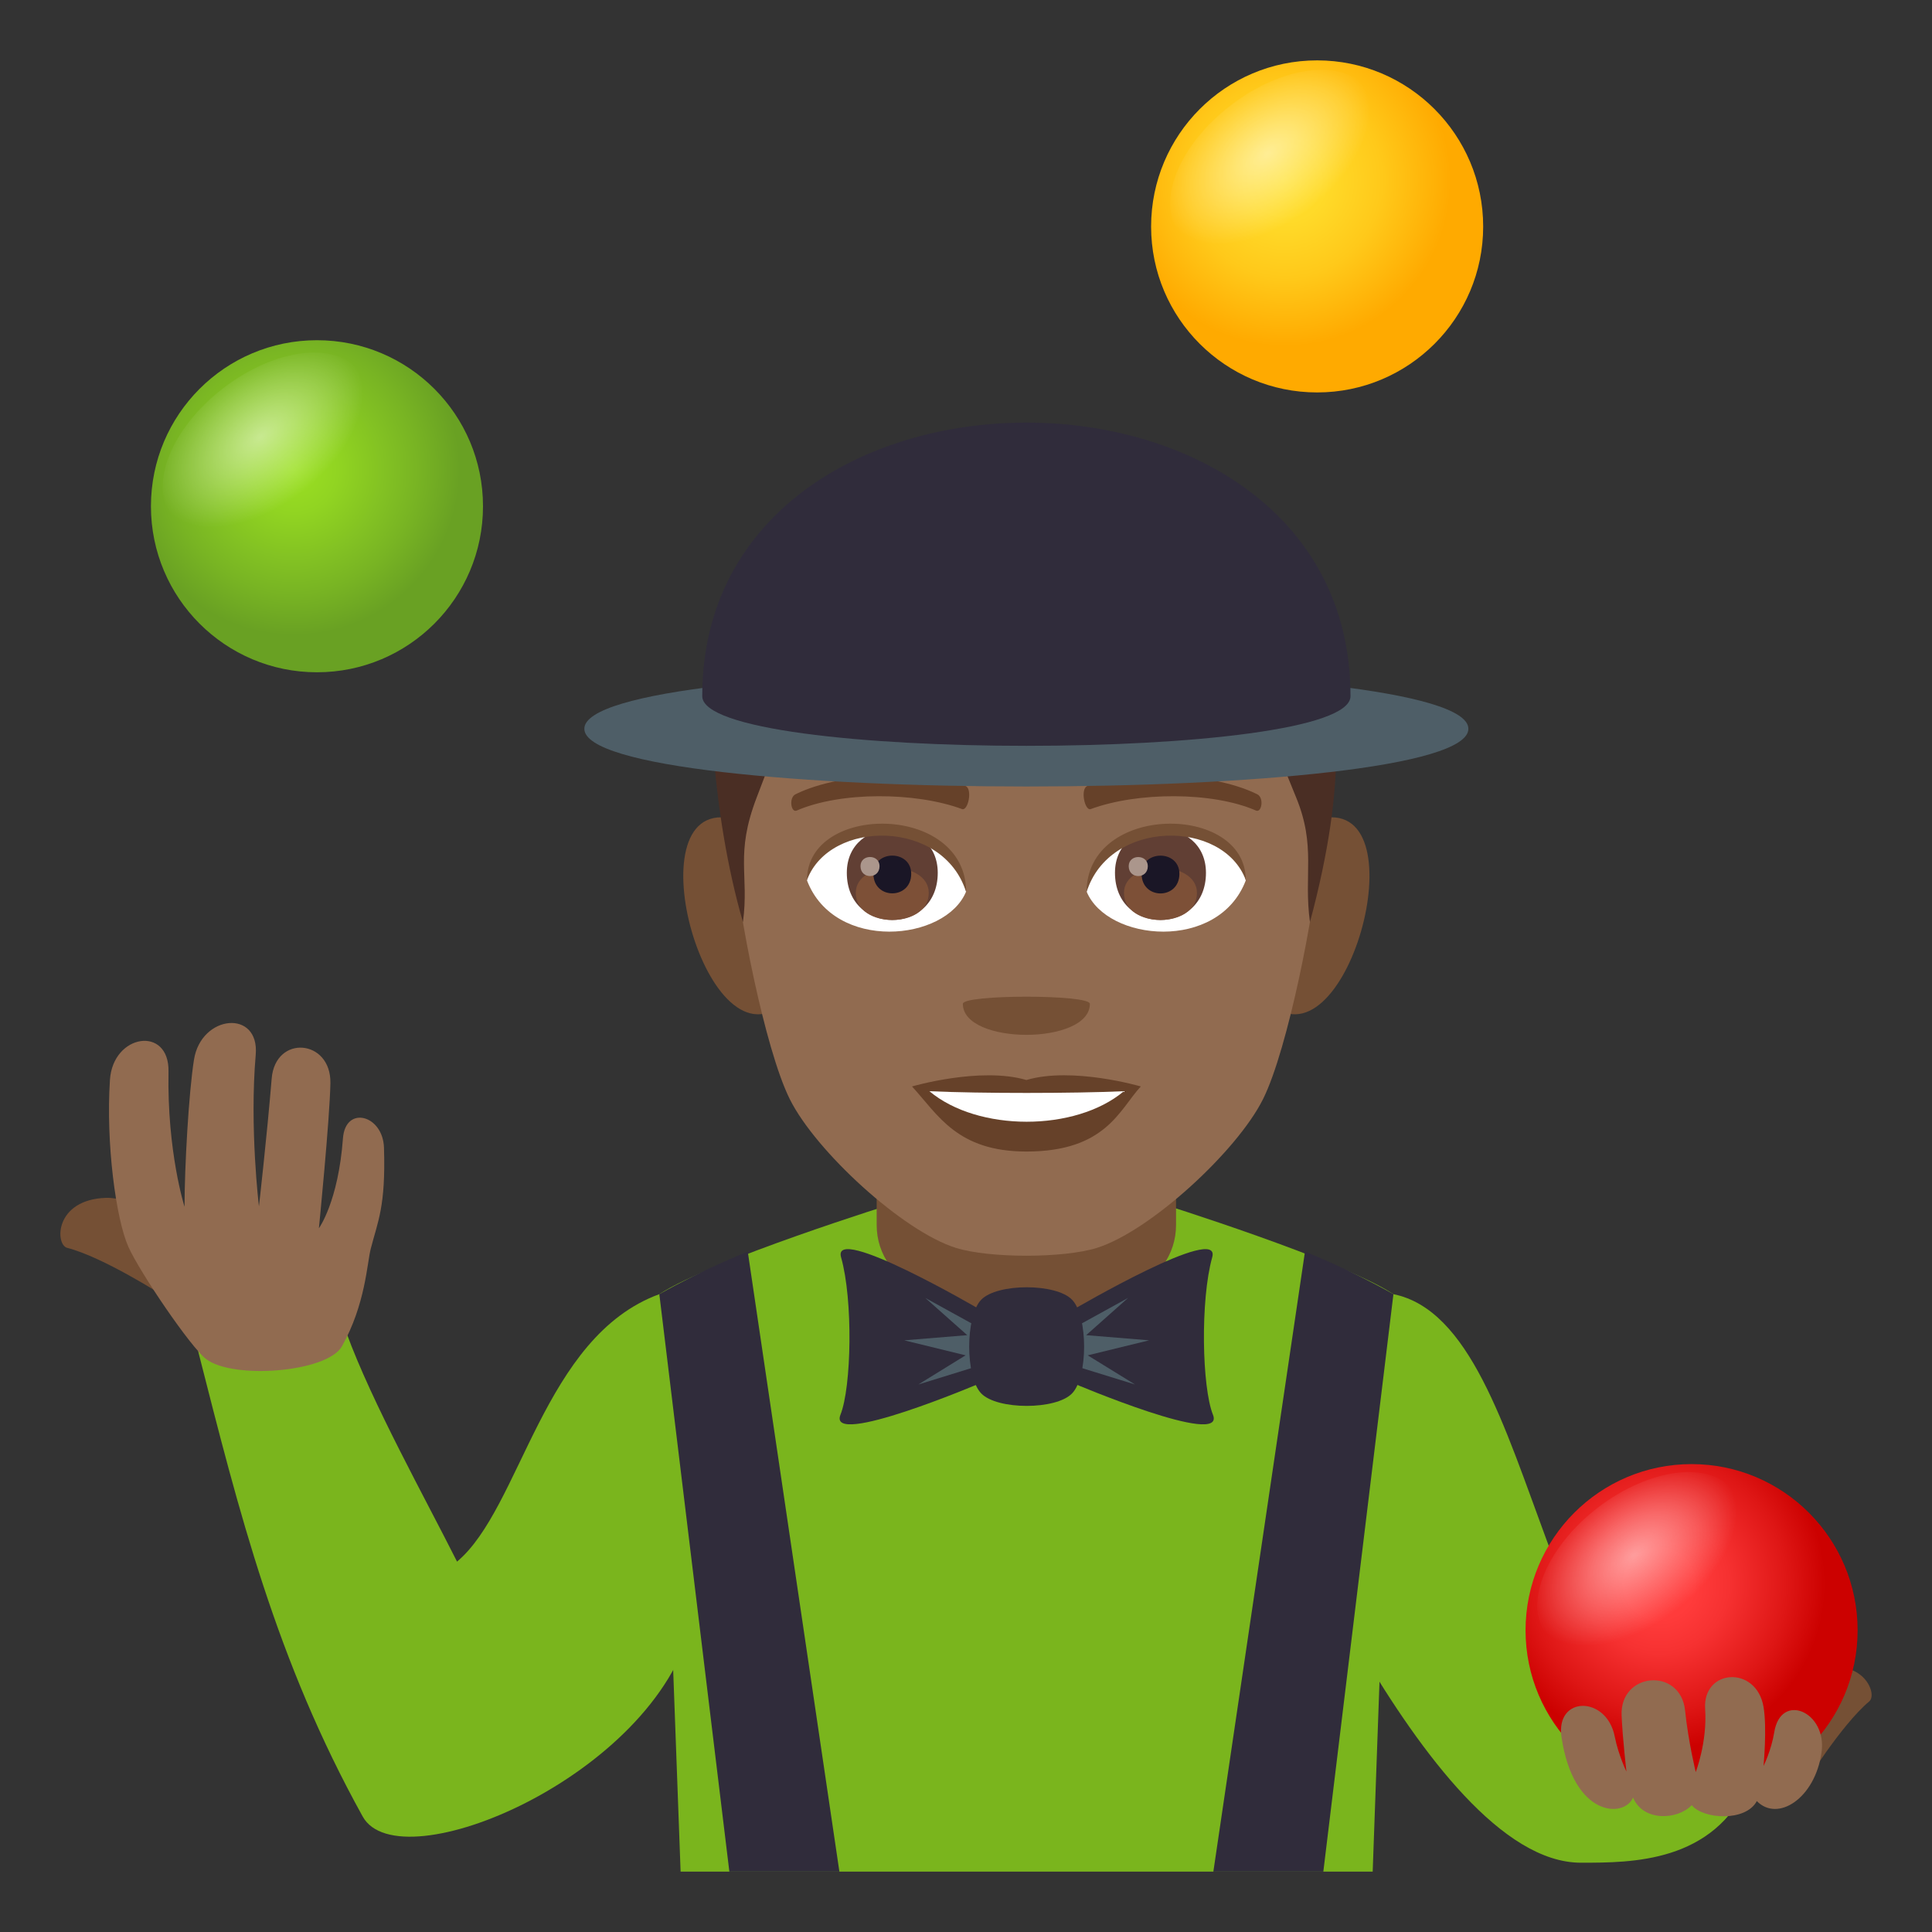 <?xml version="1.0" encoding="utf-8"?>
<!-- Generator: Adobe Illustrator 15.0.0, SVG Export Plug-In . SVG Version: 6.00 Build 0)  -->
<!DOCTYPE svg PUBLIC "-//W3C//DTD SVG 1.1//EN" "http://www.w3.org/Graphics/SVG/1.1/DTD/svg11.dtd">
<svg version="1.1" id="Layer_1" xmlns:x="http://ns.adobe.com/Extensibility/1.0/" xmlns:i="http://ns.adobe.com/AdobeIllustrator/10.0/" xmlns:graph="http://ns.adobe.com/Graphs/1.0/"
	 xmlns="http://www.w3.org/2000/svg" xmlns:xlink="http://www.w3.org/1999/xlink" xmlns:a="http://ns.adobe.com/AdobeSVGViewerExtensions/3.0/"
	 x="0px" y="0px" width="64px" height="64px" viewBox="0 0 64 64" enable-background="new 0 0 64 64" xml:space="preserve">
<rect x="0" y="0" width="64" height="64" fill="#333333" stroke="none"/>
<path fill="#7AB51D" d="M21.841,42.871c-3.857,1.41-4.576,7.079-6.701,8.86c-1.043-2.077-2.814-5.254-3.662-7.575
	c0,0-3.387-0.7-4.916,0.597c1.361,5.344,2.578,10.234,5.453,15.422c1.223,2.206,9.656-1.344,10.893-6.38
	C22.908,53.795,23.367,49.981,21.841,42.871z"/>
<path fill="#755035" d="M5.376,42.902c0.451,0.222,1.611-2.256,1.162-2.477c0,0-2.301-0.771-3.025-0.745
	c-1.711,0.057-1.691,1.552-1.287,1.657C3.412,41.64,5.376,42.902,5.376,42.902z"/>
<path fill="#916B50" d="M5.582,35.497c-0.049,2.662,0.531,4.479,0.531,4.479c0-1.307,0.139-3.786,0.313-4.873
	c0.238-1.5,2.176-1.676,2.045-0.163c-0.209,2.415,0.107,5.021,0.107,5.021S8.841,37.66,9,35.727c0.121-1.461,1.973-1.31,1.945,0.157
	c-0.021,1.182-0.381,4.803-0.381,4.803s0.641-0.873,0.797-2.98c0.082-1.102,1.326-0.776,1.359,0.313
	c0.061,1.939-0.203,2.434-0.438,3.344c-0.125,0.486-0.174,1.844-0.955,3.234c-0.484,0.861-3.602,1.109-4.5,0.422
	c-0.51-0.39-2.197-2.872-2.576-3.721c-0.408-0.92-0.748-3.42-0.609-5.529C3.744,34.244,5.611,33.969,5.582,35.497z"/>
<path fill="#7AB51D" d="M46.159,42.871c5.039,1.02,4.605,15.406,11.777,16.19c-1.176,2.647-3.877,2.644-5.564,2.644
	c-2.604,0-5.277-3.603-7.279-6.986C45.093,54.719,44.634,49.981,46.159,42.871z"/>
<path fill="#7AB51D" d="M21.841,42.871c1.709-1.12,7.828-3.024,7.828-3.024h8.716c0,0,6.074,1.898,7.773,3.024L45.472,62H22.546
	L21.841,42.871z"/>
<path fill="#302C3B" d="M21.841,42.871c1.535-0.867,2.93-1.408,2.93-1.408L27.806,62h-3.645L21.841,42.871z"/>
<path fill="#302C3B" d="M46.159,42.871c-1.537-0.867-2.93-1.408-2.93-1.408L40.194,62h3.643L46.159,42.871z"/>
<path fill="#755035" d="M29.041,40.574c0,4.071,9.917,4.071,9.917,0c0-2.48,0-6.584,0-6.584h-9.917
	C29.041,33.99,29.041,37.371,29.041,40.574z"/>
<path fill="#755035" d="M24.185,27.102c-3.283-0.593-0.719,8.587,1.852,6.056C27.224,31.981,25.72,27.379,24.185,27.102z"/>
<path fill="#755035" d="M43.815,27.102c-1.533,0.277-3.041,4.88-1.85,6.056C44.536,35.688,47.097,26.509,43.815,27.102z"/>
<path fill="#916B50" d="M34.001,16.34c-6.789,0-10.058,5.135-9.648,12.274c0.082,1.437,0.971,6.122,1.813,7.803
	c0.859,1.72,3.738,4.37,5.502,4.922c1.115,0.345,3.55,0.345,4.664,0c1.766-0.552,4.643-3.202,5.504-4.922
	c0.842-1.681,1.732-6.366,1.813-7.803C44.06,21.475,40.788,16.34,34.001,16.34z"/>
<path fill="#664129" d="M34.001,35.777c-1.527-0.449-3.789,0.213-3.789,0.213c0.861,0.938,1.492,2.156,3.789,2.156
	c2.629,0,3.076-1.382,3.789-2.156C37.79,35.99,35.524,35.326,34.001,35.777z"/>
<path fill="#FFFFFF" d="M30.789,36.148c1.6,1.345,4.833,1.351,6.441,0C35.524,36.223,32.507,36.225,30.789,36.148z"/>
<path fill="#755035" d="M36.104,33.253c0,1.37-4.208,1.37-4.208,0C31.896,32.938,36.104,32.938,36.104,33.253z"/>
<path fill="#4A2E24" d="M25.691,24.777h-2.066c0.137,1.926,0.467,3.974,0.986,5.77c0.213-1.577-0.273-2.23,0.457-4.134
	C25.316,25.768,25.517,25.23,25.691,24.777z"/>
<path fill="#4A2E24" d="M42.271,24.777c0.186,0.451,0.396,0.988,0.664,1.636c0.67,1.633,0.244,2.557,0.459,4.134
	c0.627-2.337,0.885-4.233,0.867-5.77H42.271z"/>
<path fill="#FFFFFF" d="M41.267,29.168c-0.908,2.372-4.598,2.024-5.273,0.362C36.507,26.861,40.769,26.635,41.267,29.168z"/>
<path fill="#FFFFFF" d="M26.734,29.168c0.906,2.372,4.598,2.024,5.271,0.362C31.492,26.86,27.232,26.635,26.734,29.168z"/>
<path fill="#664129" d="M41.644,26.309c-1.555-0.771-4.523-0.808-5.629-0.271c-0.236,0.104-0.08,0.834,0.117,0.764
	c1.543-0.571,4.029-0.582,5.475,0.049C41.798,26.934,41.88,26.418,41.644,26.309z"/>
<path fill="#664129" d="M26.357,26.309c1.553-0.771,4.523-0.808,5.629-0.271c0.238,0.104,0.082,0.834-0.117,0.764
	c-1.547-0.571-4.029-0.582-5.477,0.049C26.201,26.934,26.121,26.418,26.357,26.309z"/>
<path fill="#613F34" d="M36.935,28.913c0,2.083,3.014,2.083,3.014,0C39.948,26.978,36.935,26.978,36.935,28.913z"/>
<path fill="#7D5037" d="M37.233,29.58c0,1.195,2.418,1.195,2.418,0C39.651,28.472,37.233,28.472,37.233,29.58z"/>
<path fill="#1A1626" d="M37.817,28.946c0,0.867,1.252,0.867,1.252,0C39.069,28.144,37.817,28.144,37.817,28.946z"/>
<path fill="#AB968C" d="M37.39,28.693c0,0.437,0.633,0.437,0.633,0C38.022,28.29,37.39,28.29,37.39,28.693z"/>
<path fill="#613F34" d="M28.052,28.913c0,2.083,3.012,2.083,3.012,0C31.064,26.978,28.052,26.978,28.052,28.913z"/>
<path fill="#7D5037" d="M28.349,29.58c0,1.195,2.418,1.195,2.418,0C30.767,28.47,28.349,28.47,28.349,29.58z"/>
<path fill="#1A1626" d="M28.933,28.946c0,0.863,1.252,0.863,1.252,0C30.185,28.142,28.933,28.142,28.933,28.946z"/>
<path fill="#AB968C" d="M28.505,28.693c0,0.437,0.631,0.437,0.631,0C29.136,28.288,28.505,28.288,28.505,28.693z"/>
<path fill="#755035" d="M41.267,29.149c0-2.549-5.273-2.549-5.273,0.404C36.747,27.129,40.513,27.129,41.267,29.149z"/>
<path fill="#755035" d="M26.734,29.149c0-2.549,5.271-2.549,5.271,0.404C31.253,27.129,27.488,27.129,26.734,29.149z"/>
<path fill="#4E5E67" d="M48.642,24.142c0,2.549-29.285,2.549-29.285,0C19.357,21.592,48.642,21.592,48.642,24.142z"/>
<path fill="#302C3B" d="M44.737,23.062c0,2.193-21.474,2.193-21.474,0C23.263,10.979,44.737,10.979,44.737,23.062z"/>
<path fill="#302C3B" d="M40.181,46.866c0.441,1.108-4.623-1.043-4.623-1.043V43.38c0,0,4.92-2.879,4.598-1.73
	C39.759,43.068,39.815,45.951,40.181,46.866z"/>
<polygon fill="#4E5E67" points="38.067,44.4 35.981,44.229 37.368,42.996 35.558,43.993 35.558,45.232 37.599,45.863 36.032,44.897 
	"/>
<path fill="#302C3B" d="M27.841,46.866c-0.441,1.108,4.621-1.043,4.621-1.043V43.38c0,0-4.926-2.879-4.6-1.73
	C28.263,43.068,28.207,45.951,27.841,46.866z"/>
<polygon fill="#4E5E67" points="29.953,44.4 32.041,44.229 30.652,42.996 32.462,43.993 32.462,45.232 30.421,45.863 31.986,44.897 
	"/>
<path fill="#302C3B" d="M35.513,46.159c-0.529,0.551-2.477,0.551-3.009,0c-0.531-0.548-0.531-2.557,0-3.104
	c0.533-0.55,2.48-0.55,3.009,0C36.046,43.603,36.046,45.611,35.513,46.159z"/>
<radialGradient id="SVGID_1_" cx="42.562" cy="5.972" r="5.5" gradientUnits="userSpaceOnUse">
	<stop  offset="0" style="stop-color:#FFE02E"/>
	<stop  offset="0.249" style="stop-color:#FFDA29"/>
	<stop  offset="0.586" style="stop-color:#FFC91A"/>
	<stop  offset="0.971" style="stop-color:#FFAC02"/>
	<stop  offset="1" style="stop-color:#FFAA00"/>
	<a:midPointStop  offset="0" style="stop-color:#FFE02E"/>
	<a:midPointStop  offset="0.642" style="stop-color:#FFE02E"/>
	<a:midPointStop  offset="1" style="stop-color:#FFAA00"/>
</radialGradient>
<path fill="url(#SVGID_1_)" d="M43.632,2c-3.035,0-5.5,2.466-5.5,5.505c0,3.036,2.465,5.495,5.5,5.495s5.5-2.459,5.5-5.495
	C49.132,4.466,46.667,2,43.632,2z"/>
<radialGradient id="SVGID_2_" cx="555.941" cy="-40.609" r="3.914" gradientTransform="matrix(0.358 0.465 -0.792 0.61 -189.208 -228.648)" gradientUnits="userSpaceOnUse">
	<stop  offset="0" style="stop-color:#FFFFFF"/>
	<stop  offset="1" style="stop-color:#FFFFFF;stop-opacity:0"/>
	<a:midPointStop  offset="0" style="stop-color:#FFFFFF"/>
	<a:midPointStop  offset="0.486" style="stop-color:#FFFFFF"/>
	<a:midPointStop  offset="1" style="stop-color:#FFFFFF;stop-opacity:0"/>
</radialGradient>
<path opacity="0.5" fill="url(#SVGID_2_)" d="M43.567,7.137c-1.713,1.319-3.729,1.572-4.502,0.566
	c-0.775-1.007-0.016-2.891,1.697-4.209c1.713-1.319,3.729-1.572,4.504-0.566C46.042,3.935,45.28,5.819,43.567,7.137z"/>
<radialGradient id="SVGID_3_" cx="9.736" cy="15.547" r="5.5" gradientUnits="userSpaceOnUse">
	<stop  offset="0" style="stop-color:#9BE022"/>
	<stop  offset="0.267" style="stop-color:#91D422"/>
	<stop  offset="0.747" style="stop-color:#78B423"/>
	<stop  offset="1" style="stop-color:#69A123"/>
	<a:midPointStop  offset="0" style="stop-color:#9BE022"/>
	<a:midPointStop  offset="0.576" style="stop-color:#9BE022"/>
	<a:midPointStop  offset="1" style="stop-color:#69A123"/>
</radialGradient>
<circle fill="url(#SVGID_3_)" cx="10.5" cy="16.77" r="5.5"/>
<radialGradient id="SVGID_4_" cx="533.92" cy="-8.454" r="3.914" gradientTransform="matrix(0.358 0.465 -0.792 0.61 -189.208 -228.648)" gradientUnits="userSpaceOnUse">
	<stop  offset="0" style="stop-color:#FFFFFF"/>
	<stop  offset="1" style="stop-color:#FFFFFF;stop-opacity:0"/>
	<a:midPointStop  offset="0" style="stop-color:#FFFFFF"/>
	<a:midPointStop  offset="0.486" style="stop-color:#FFFFFF"/>
	<a:midPointStop  offset="1" style="stop-color:#FFFFFF;stop-opacity:0"/>
</radialGradient>
<path opacity="0.5" fill="url(#SVGID_4_)" d="M10.197,16.503c-1.713,1.319-3.729,1.572-4.502,0.566
	c-0.775-1.007-0.016-2.891,1.697-4.209c1.713-1.319,3.729-1.572,4.504-0.566C12.671,13.301,11.91,15.186,10.197,16.503z"/>
<path fill="#755035" d="M59.759,59.138c-0.313,0.392-2.43-1.337-2.121-1.731c0,0,1.74-1.69,2.404-1.981
	c1.568-0.688,2.197,0.668,1.877,0.937C60.983,57.148,59.759,59.138,59.759,59.138z"/>
<radialGradient id="SVGID_5_" cx="54.967" cy="52.473" r="5.5" gradientUnits="userSpaceOnUse">
	<stop  offset="0.212" style="stop-color:#FF3B3B"/>
	<stop  offset="0.418" style="stop-color:#F63131"/>
	<stop  offset="0.771" style="stop-color:#DE1615"/>
	<stop  offset="1" style="stop-color:#CC0100"/>
	<a:midPointStop  offset="0.212" style="stop-color:#FF3B3B"/>
	<a:midPointStop  offset="0.588" style="stop-color:#FF3B3B"/>
	<a:midPointStop  offset="1" style="stop-color:#CC0100"/>
</radialGradient>
<path fill="url(#SVGID_5_)" d="M56.036,48.5c-3.035,0-5.5,2.466-5.5,5.505c0,3.036,2.465,5.495,5.5,5.495s5.5-2.459,5.5-5.495
	C61.536,50.966,59.071,48.5,56.036,48.5z"/>
<radialGradient id="SVGID_6_" cx="631.244" cy="-21.908" r="3.914" gradientTransform="matrix(0.358 0.465 -0.792 0.61 -189.208 -228.648)" gradientUnits="userSpaceOnUse">
	<stop  offset="0" style="stop-color:#FFFFFF"/>
	<stop  offset="1" style="stop-color:#FFFFFF;stop-opacity:0"/>
	<a:midPointStop  offset="0" style="stop-color:#FFFFFF"/>
	<a:midPointStop  offset="0.486" style="stop-color:#FFFFFF"/>
	<a:midPointStop  offset="1" style="stop-color:#FFFFFF;stop-opacity:0"/>
</radialGradient>
<path opacity="0.5" fill="url(#SVGID_6_)" d="M55.729,53.59c-1.713,1.319-3.729,1.572-4.502,0.566
	c-0.775-1.007-0.016-2.891,1.697-4.209c1.713-1.319,3.729-1.572,4.504-0.566C58.204,50.388,57.442,52.272,55.729,53.59z"/>
<path fill="#916B50" d="M58.774,57.384c-0.1,0.61-0.355,1.116-0.355,1.116s0.121-1.256,0-1.957
	c-0.236-1.384-2.025-1.266-1.934,0.071c0.074,1.089-0.311,2.088-0.311,2.088s-0.246-0.998-0.354-2.041
	c-0.15-1.438-2.166-1.275-2.102,0.168c0.035,0.796,0.16,1.856,0.16,1.856s-0.264-0.538-0.389-1.164
	c-0.268-1.355-1.967-1.351-1.762,0.022c0.396,2.672,2.09,2.686,2.369,2.002c0.338,0.811,1.479,0.742,1.945,0.254
	c0.383,0.47,1.789,0.556,2.156-0.136c0.691,0.706,1.924-0.084,2.143-1.605C60.538,56.708,58.991,56.035,58.774,57.384z"/>
</svg>
